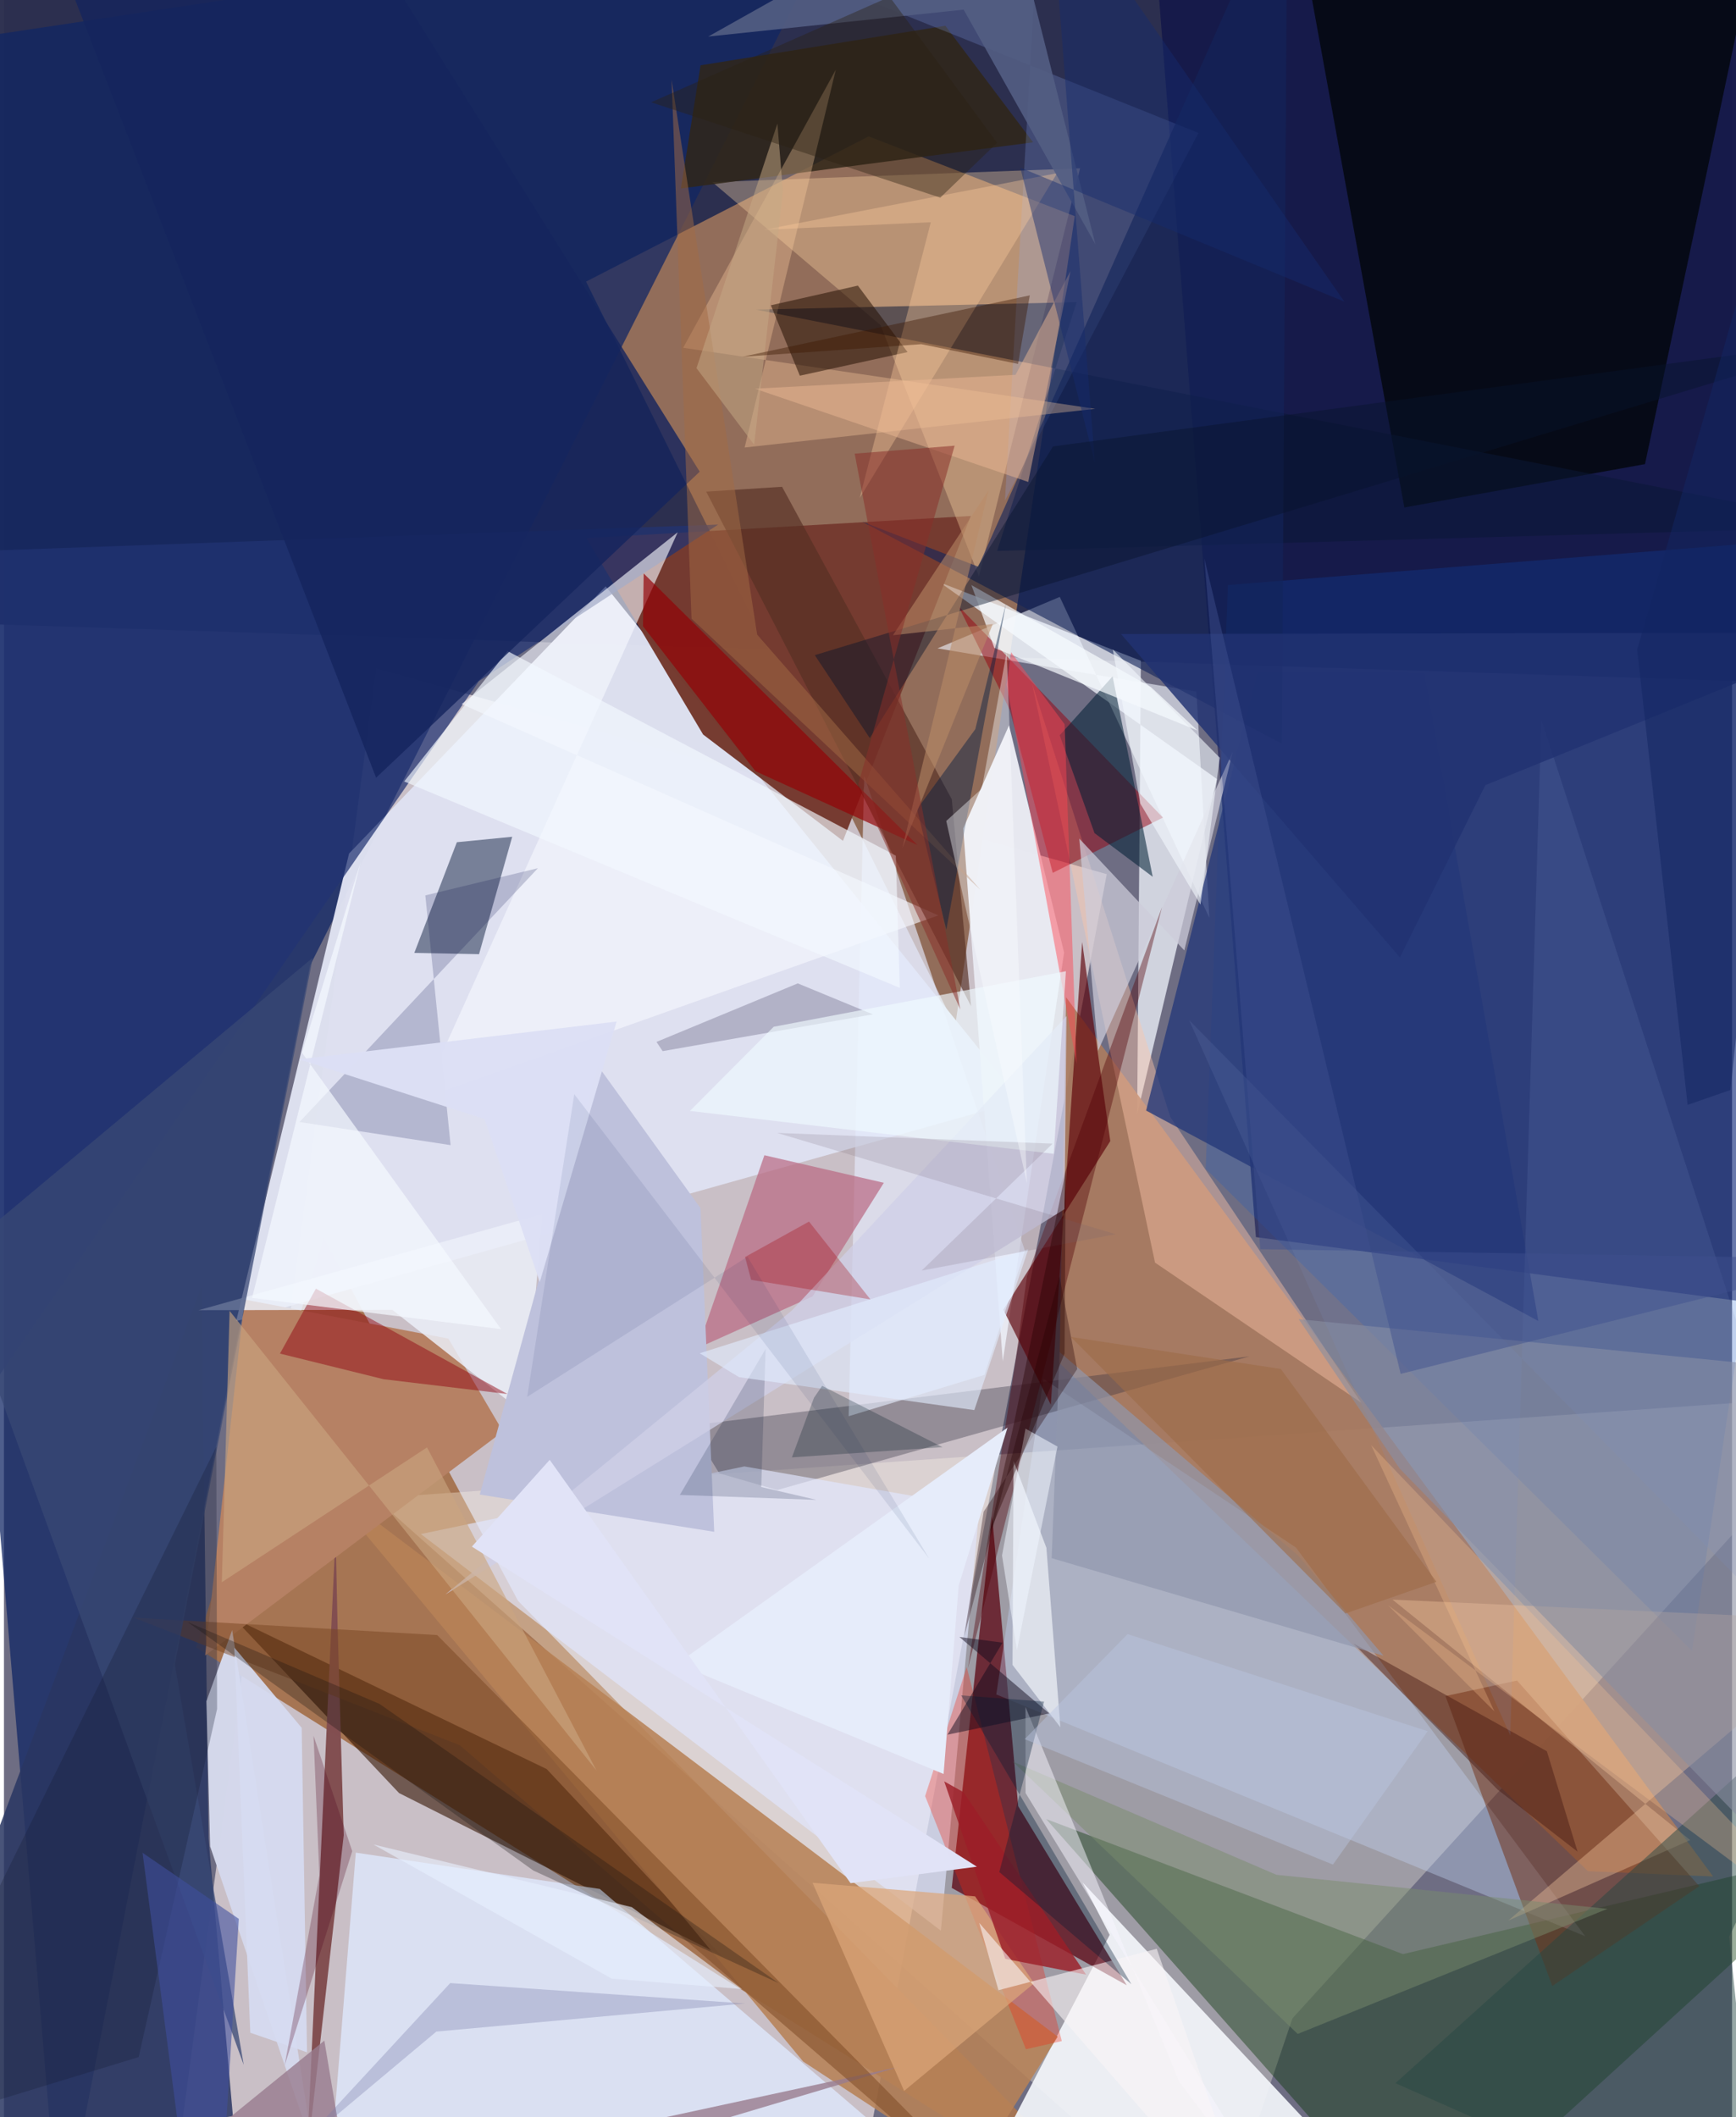 <svg xmlns="http://www.w3.org/2000/svg" width="228" height="278" viewBox="0 0 836 1024"><path fill="#6e6d83" d="M0 0h836v1024H0z"/><path fill="#e0d4d8" fill-opacity=".792" d="M533.504 422.802L408.869 1086H78.334l101.75-762.743z"/><path fill="#2b2e4e" fill-opacity=".969" d="M-62-47.274l949.534 28.817L898 331.343-62 300.11z"/><path fill="#a67553" fill-opacity=".996" d="M92.99 796.817L553.944 1086 248.72 774.308l-93.965-175.523z"/><path fill="#926d5a" d="M281.606 136.204L418.31 65.961l99.705 38.594-57.867 391.737z"/><path fill="#112664" fill-opacity=".741" d="M148.046 467.083L27.112 1086-62 25.402l467.951-70.315z"/><path fill="#fffbec" fill-opacity=".333" d="M623.331 976.217L898 674.315l-718.375 50.256L586.268 1086z"/><path fill="#000546" fill-opacity=".498" d="M898 636.997l-292.34-38.64L554.032-62h322.925z"/><path fill="#dee1f0" fill-opacity=".976" d="M491.9 532.327l-379.56 106.66 54.61-226.161 124.148-129.214z"/><path fill="#e4e8f0" fill-opacity=".827" d="M550.018 319.59l-97.307-37.921 134.112 95.124-38.61 162.084z"/><path fill="#aa7b60" fill-opacity=".941" d="M766.31 905.038L510.67 659.314l3.144-177.002 313.01 425.27z"/><path fill="#753b30" fill-opacity=".992" d="M281.768 260.277l185.976-10.72-61.861 157.14-67.646-51.432z"/><path fill="#f1f4f8" fill-opacity=".933" d="M521.787 910.42l13.123 25.408-66.384 127.288L686.213 1086z"/><path fill="#5a000f" fill-opacity=".725" d="M543.187 960.193L490.662 873.6l-12.618-140.16-19.53 179.682z"/><path fill="#053200" fill-opacity=".396" d="M686.377 1086L504.19 879.816l172.602 65.317L898 892.847z"/><path fill="#293662" fill-opacity=".851" d="M-62 1043.34l172.765-19.758-11.801-134.4-3.346-266.995z"/><path fill="#000505" fill-opacity=".729" d="M854.568-62l-60.682 286.479-116.42 20.96L621.576-62z"/><path fill="#331401" fill-opacity=".592" d="M262.555 855.636l84.56 90.216-155.979-78.611-79.676-84.39z"/><path fill="#e8e9f1" fill-opacity=".984" d="M464.07 400.665l22.167-49.85 26.627 109.904-29.666 197.73z"/><path fill="#ffdaa7" fill-opacity=".345" d="M342.691 88.081l81.422 69.23 47.556 121.456L520.6 81.403z"/><path fill="#dfeaff" fill-opacity=".765" d="M170.215 896.056L288.27 913.62l134.657 115.485-266.214 34.095z"/><path fill="#b78257" fill-opacity=".878" d="M152.637 715.171L509.774 985.06l-41.2 65.744-81.94-53.712z"/><path fill="#824f51" fill-opacity=".996" d="M160.442 742.01l-14.045 303.795 17.976-158.194-2.961-100.706z"/><path fill="#c3d3f2" fill-opacity=".388" d="M764.96 936.479L625.043 748.522l-122.155-81.633-22.817 152.66z"/><path fill="#273554" fill-opacity=".557" d="M229.83 461.508l16.054-56.793-26.779 2.634-20.596 53.551z"/><path fill="#b68164" d="M241.389 692.375L215 647.44l-98.66-18.91L97.327 800.7z"/><path fill="#2d2c3c" fill-opacity=".337" d="M374.06 720.675l228.52-64.665-270.752 33.515 14.231 23.081z"/><path fill="#5b0007" fill-opacity=".647" d="M483.473 633.475l22.962 45.907 15.163-223.75 13.618 96.266z"/><path fill="#733117" fill-opacity=".518" d="M731.971 812.812l88.193 99.475-71.13 48.286-51.685-140.245z"/><path fill="#0954ce" fill-opacity=".204" d="M898 258.6l-305.875 24.342-10.765 282.339 235.272 233.207z"/><path fill="#f1f7ff" fill-opacity=".592" d="M510.78 288.7l-59.147 24.895 125.236 20.916 6.278 109.45z"/><path fill="#0a1736" fill-opacity=".529" d="M898 254.781l-417.551 11.697 38.482-120.332-155.132 3.598z"/><path fill="#e1e6ff" fill-opacity=".659" d="M201.684 741.964l251.583 191.85 18.622-204.659-113.704-19.898z"/><path fill="#e5ebfc" fill-opacity=".647" d="M408.647 684.972l7.535-309.708 77.754 229.717-19.612 59.994z"/><path fill="#f4c7a0" fill-opacity=".376" d="M671.745 773.68l144.003 116.31-88.041 38.954L898 784.02z"/><path fill="#b96982" fill-opacity=".706" d="M335.63 652.008l55.543-24.958 34.487-54.965-57.785-13.333z"/><path fill="#d3d7ea" fill-opacity=".992" d="M99.737 893.042l49.786 146.103L110.4 788.423 97.938 822.81z"/><path fill="#fec6a9" fill-opacity=".431" d="M556.861 610.692l99.737 67.746-92.337-138.182-66.899-209.805z"/><path fill="#960311" fill-opacity=".506" d="M507.37 422.179l53.329-26.75-98.957-102.28 24.873 50.18z"/><path fill="#eceff9" fill-opacity=".839" d="M187.857 633.515l-93.703.182 166.258-46.504-8.08 96.997z"/><path fill="#302618" fill-opacity=".843" d="M327.474 91.158l170.396-22.32-42.455-56.373L336.99 31.594z"/><path fill="#213473" fill-opacity=".725" d="M-62 751.702L229.759 329.43l115.734-75.704-386.38 13.806z"/><path fill="#f6f8ff" fill-opacity=".612" d="M202.003 531.413l250.033-88.665-230.644-102.207 104.552-83.105z"/><path fill="#8bacfb" fill-opacity=".216" d="M499.555-21.35L484.26 242.098l93.614-177.811L311.382-42.63z"/><path fill="#562f23" fill-opacity=".659" d="M376.435 235.441l82.103 151.138 9.327 100.097L339.73 237.779z"/><path fill="#253879" fill-opacity=".773" d="M742.294 638.908l-55.198-313.415-80.646-.578-53.916 212.223z"/><path fill="#13245a" fill-opacity=".612" d="M618.212 359.657L620.888-62 471.332 274.103l-56.24-21.833z"/><path fill="#f4230f" fill-opacity=".318" d="M445.633 868.717L494.4 991.135l17.358-3.944-46.005-180.915z"/><path fill="#ffcfa0" fill-opacity=".337" d="M328.59 168.206l73.83-134.48-44.104 182.723 169.61-18.707z"/><path fill="#8e000d" fill-opacity=".463" d="M243.606 674.246l-92.69-50.964-17.394 31.4 50.137 12.4z"/><path fill="#050945" fill-opacity=".188" d="M216.072 553.86l-12.224-120.791 54.481-13.165-115.37 122.783z"/><path fill="#bec1dc" fill-opacity=".996" d="M230.177 722.865l57.163-207.388 49.63 68.854 6.634 156.541z"/><path fill="#ceccda" fill-opacity=".725" d="M594.49 363.478l-65.193 144.765-9.088-102.65 50.812 54.083z"/><path fill="#274743" fill-opacity=".482" d="M673.166 1007.56L898 804.989l-63.4 131.723L850.034 1086z"/><path fill="#987c8e" fill-opacity=".8" d="M432.91 999.663L33.067 1086l121.929-99.024 15.202 90.89z"/><path fill="#002035" fill-opacity=".557" d="M510.738 355.626l25.593-28.488 19.403 96.936-28.153-21.125z"/><path fill="#930207" fill-opacity=".686" d="M309.473 277.362l132.401 131.332-78.283-35.668-54.446-70.137z"/><path fill="#898ea1" fill-opacity=".6" d="M626.368 638.04l48.872 72.292L898 939.221V664.828z"/><path fill="#530206" fill-opacity=".396" d="M494.885 617.286l-5.344 39.699-23.193 149.792 93.908-368.114z"/><path fill="#ebeff6" fill-opacity=".757" d="M504.3 748.607l6.773 86.84-23.159-30.188.511-98.59z"/><path fill="#784520" fill-opacity=".486" d="M220.538 844.093L500.937 1086l-291.36-295.183-146.914-8.44z"/><path fill="#f3f9ff" fill-opacity=".651" d="M193.625 377.967l50.012-63.048 187.825 98.944 1.924 63.933z"/><path fill="#394875" fill-opacity=".749" d="M82.676 805.04l33.32 193.669L-25.7 609.478l175.093-146.253z"/><path fill="#240f00" fill-opacity=".525" d="M413.104 138.137l24.026 32.151-52.103 11.427-14.012-34.062z"/><path fill="#dba67a" fill-opacity=".71" d="M498.343 959.232l-62.864 52.073-44.302-100.682 78.625 6.566z"/><path fill="#14245d" fill-opacity=".804" d="M336.59 228.137L180.03 376.165 10.49-62l145.094.91z"/><path fill="#cfcfe7" fill-opacity=".757" d="M213.526 771.203l299.54-186.37.967-93.367-132.792 142.311z"/><path fill="#ffcd9e" fill-opacity=".357" d="M509.501 83.758l-141.788 27.381 80.675-3.653-34.385 133.34z"/><path fill="#140b1d" fill-opacity=".486" d="M483.088 794.495l-26.63 44.51 49.204-10.282-43.446-36.982z"/><path fill="#f8fcfe" fill-opacity=".702" d="M554.959 332.367l-86.938-49.389 11.088 30.399 98.325 39.957z"/><path fill="#9594ad" fill-opacity=".604" d="M384.02 475.63l36.292 14.967-101.66 17.804-2.979-4.472z"/><path fill="#171e34" fill-opacity=".29" d="M102.722 699.694l.382 126.852L65.167 994.94-62 1033.793z"/><path fill="#ff4551" fill-opacity=".459" d="M485.048 331.183l33.848 183.272-5.774-164.165-25.898-34.829z"/><path fill="#451a12" fill-opacity=".455" d="M722.524 865.504l38.742 30.086-14.85-48.567-93.565-52.129z"/><path fill="#a46b45" fill-opacity=".498" d="M332.624 299.228l-9.646-260.632 41.395 268.346 107.994 123.43z"/><path fill="#d6dcf2" fill-opacity=".922" d="M146.62 992.627l-27.448-9.461-7.728-186.298 32.593 38.81z"/><path fill="#ecb896" fill-opacity=".478" d="M495.515 233.106l20.436-101.952-26.575 50.125-126.083 6.715z"/><path fill="#788b6c" fill-opacity=".49" d="M488.002 851.988l127.603 54.792 160.127 16.463-149.852 60.503z"/><path fill="#535e83" fill-opacity=".91" d="M464.263 4.661L340.715 17.68 482.6-62l45.41 180.156z"/><path fill="#f7f6fe" fill-opacity=".502" d="M568.522 1006.881L628.185 1086 494.227 867.221l-.026-41.642z"/><path fill="#7d8dc8" fill-opacity=".149" d="M728.718 839.376l-155.4-345.996L898 823.457l-154.252-475.47z"/><path fill="#9097ad" fill-opacity=".682" d="M506.858 753.627l3.812-99.682 115.364 98.326 41.353 48.543z"/><path fill="#9c1e28" fill-opacity=".816" d="M523.518 955.074l-39.114-7.663-29.54-85.818 9.352 5.244z"/><path fill="#f4f9fe" fill-opacity=".596" d="M549.741 388.67l29.097 48.862 9.347-71.035-51.776-52.424z"/><path fill="#c9a47f" fill-opacity=".62" d="M204.672 700.053l81.994 156.304L109.16 634.028l-3.762 131.247z"/><path fill="#021c42" fill-opacity=".439" d="M469.917 352.666l14.9-61.111-28.925 158.126-14.15-58.31z"/><path fill="#162c6e" fill-opacity=".447" d="M527.756 223.868L491.68 81.083l156.757 64.802-142.67-205.224z"/><path fill="#213272" fill-opacity=".827" d="M675.331 463.057l41.322-83.307L898 305.976l-357.6.675z"/><path fill="#767aa9" fill-opacity=".322" d="M209.183 982.6l149.371-13.58-142.654-9.889-73.355 79.3z"/><path fill="#07132d" fill-opacity=".439" d="M392.265 316.868L898 163.509l-390.445 52.4-88.704 141.074z"/><path fill="#130e10" fill-opacity=".286" d="M374.774 959.163l-118.69-54.446L88.758 784.463l92.944 39.665z"/><path fill="#faf5f7" fill-opacity=".588" d="M557.684 942.562L607.388 1086 471.794 930.018l9.325 32.572z"/><path fill="#f0faff" fill-opacity=".647" d="M513.743 469.756l-5.89 88.312-175.996-20.748 40.532-40.71z"/><path fill="#ffc895" fill-opacity=".271" d="M669.441 776.257l51.595 51.48-59.628-128.777L898 946.641z"/><path fill="#3f4f9e" fill-opacity=".576" d="M107.282 1031.144l-17.016 43.081-23.212-178.093 46.553 31.953z"/><path fill="#a10008" fill-opacity=".29" d="M361.444 619.008l-2.913-11.043 30.939-17.132 29.709 37.66z"/><path fill="#021133" fill-opacity=".176" d="M366.354 719.21l26.75 6.23-66.135-2.392 41.499-70.615z"/><path fill="#c5a885" fill-opacity=".518" d="M374.167 59.778l2.686 32.832-13.929 122.47-27.892-37.017z"/><path fill="#f5f9ff" fill-opacity=".698" d="M172.628 416.7l-52.592 211.06 120.46 15.1-96.323-133.67z"/><path fill="#e2edff" fill-opacity=".616" d="M495.522 604.235l-158.935 50.287 19.034 11.56 113.809 15.933z"/><path fill="#011b33" fill-opacity=".353" d="M463.063 819.993l82.34 139.697-63.897-54.246 21.668-82.447z"/><path fill="#e8f0fe" fill-opacity=".604" d="M356.914 962.028l-62.908-5.026-115.281-64.895 125.02 30.308z"/><path fill="#e6ecfa" d="M461.866 766.927l23.625-76.433-159.894 114.22 128.974 53.307z"/><path fill="#bb8c68" fill-opacity=".553" d="M434.605 410.205l41.698-173.01-46.236 70.06 48.307-5.424z"/><path fill="#230104" fill-opacity=".333" d="M510.592 617.247L464.59 791.235l9.368-60.094 45.252-68.995z"/><path fill="#3b1800" fill-opacity=".408" d="M490.593 176.01l-46.804-9.539-86.55 6.08 139.027-29.692z"/><path fill="#71606f" fill-opacity=".18" d="M507.3 553.138l-133.245-5.19 163.842 49.018-93.928 17.564z"/><path fill="#882e29" fill-opacity=".522" d="M413.29 379.296l49.375 108.929-51.114-268.807 48.36-3.857z"/><path fill="#bbc6e2" fill-opacity=".435" d="M493.802 841.158l49.78-50.803 145.17 46.963-45.832 64.517z"/><path fill="#2b2112" fill-opacity=".404" d="M428.471-1.544l51.996 70.615-27.502 26.535L313.1 49.479z"/><path fill="#f1f6ff" fill-opacity=".537" d="M482.839 752.324l7.217 45.829 19.613-98.497-15.47-8.674z"/><path fill="#4c021e" fill-opacity=".263" d="M135.765 999.08l16.82-92.051-2.816-67.5 18.716 55.818z"/><path fill="#e1e3f7" fill-opacity=".996" d="M409.557 910.827L264.017 706.07l-37.645 41.97 244.295 154.813z"/><path fill="#dcdff4" fill-opacity=".98" d="M232.466 541.278l-89.751-28.93 153.667-18.255-37.173 125.997z"/><path fill="#9e6c49" fill-opacity=".624" d="M693.015 765.064L617.698 662.12 516.15 646.642 648.978 780.38z"/><path fill="#132662" fill-opacity=".514" d="M814.504 534.405l20.724-7.214L898-62 790.124 314.2z"/><path fill="#fafcff" fill-opacity=".396" d="M473.032 381.466l-17.173 15.598 39.012 175.174-9.787-256.952z"/><path fill="#3f518e" fill-opacity=".467" d="M675.676 664.484L898 608.902l-290.214-4.706-27.064-334.06z"/><path fill="#001a55" fill-opacity=".086" d="M359.705 607.83l87.958 146.101L275.9 529.221l-22.758 146.384z"/><path fill="#250001" fill-opacity=".388" d="M488.213 690.295l-11.275 50.832 36.164-86.5.542-88.097z"/><path fill="#001725" fill-opacity=".263" d="M454.036 699.938l-58.22-29.652-3.944 5.768-10.685 28.828z"/></svg>
